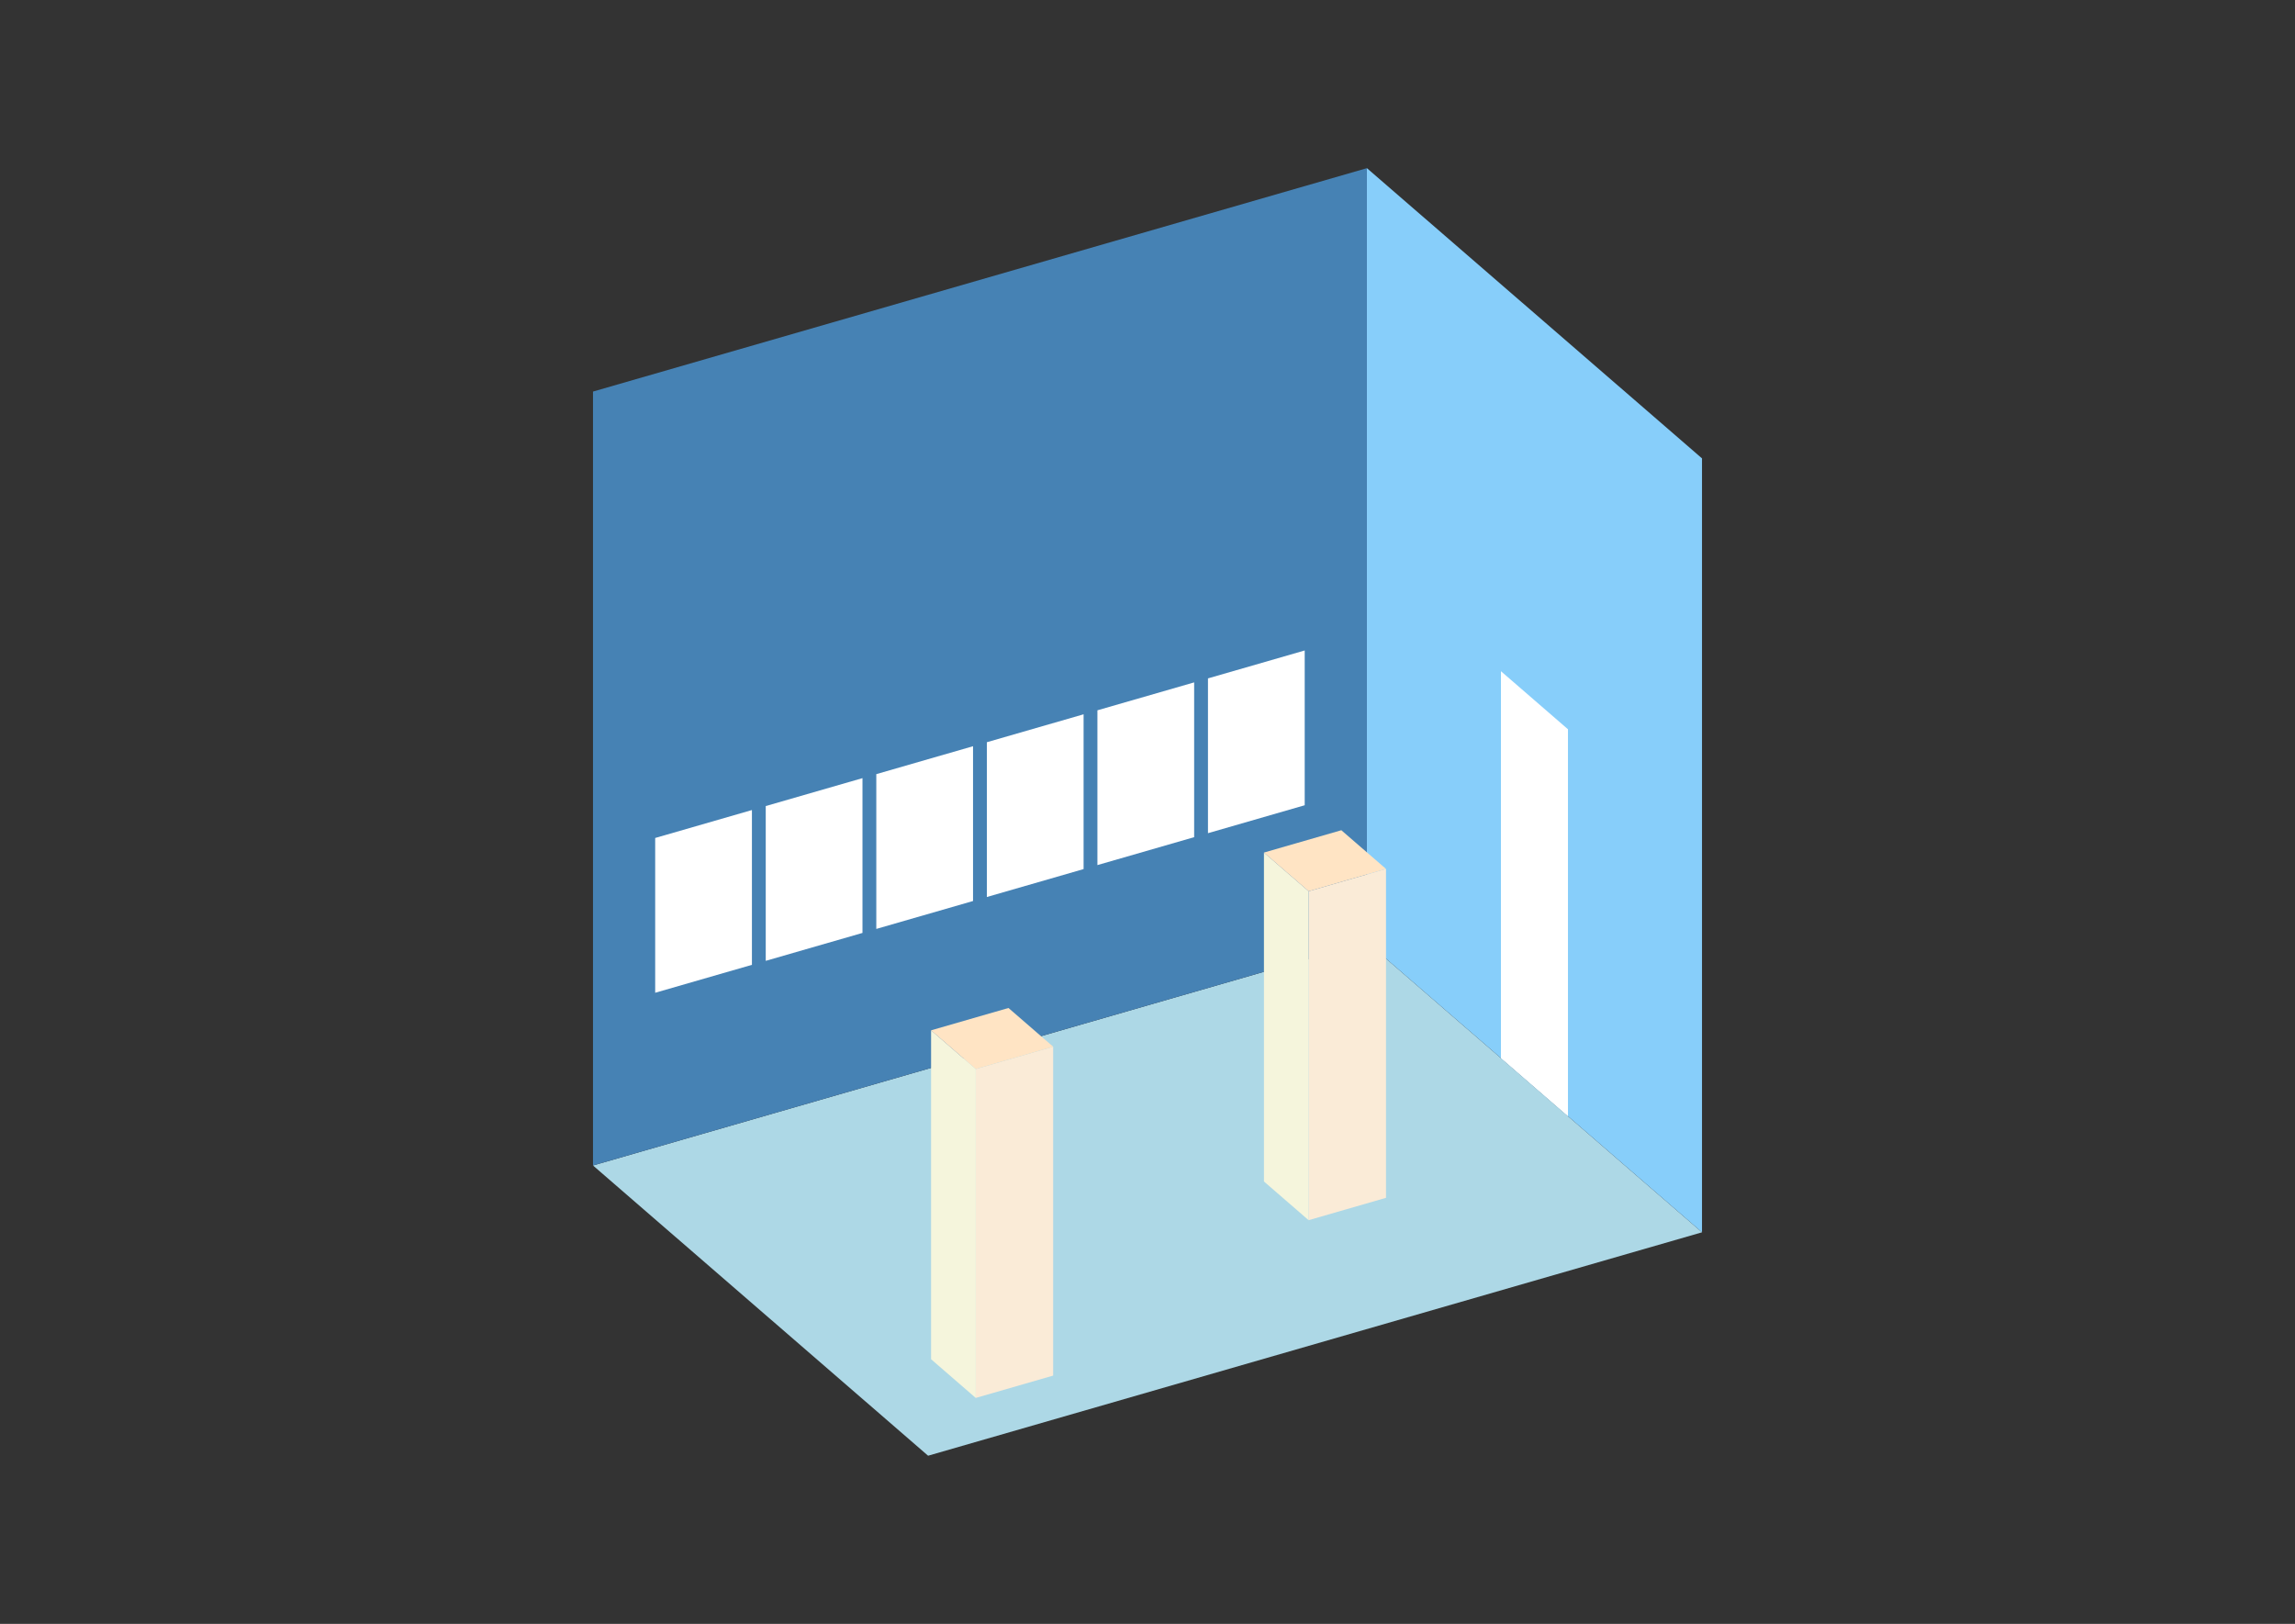 <?xml version="1.0" encoding="UTF-8"?>
<svg
  xmlns="http://www.w3.org/2000/svg"
  width="848"
  height="600"
  style="background-color:white"
>
  <rect width="100%" height="100%" fill="#333333" stroke="none"/>
  <polygon fill="lightblue" points="342.933,537.868 219.111,430.635 505.067,348.087 628.889,455.32" />
  <polygon fill="steelblue" points="219.111,430.635 219.111,144.68 505.067,62.132 505.067,348.087" />
  <polygon fill="lightskyblue" points="628.889,455.32 628.889,169.365 505.067,62.132 505.067,348.087" />
  <polygon fill="white" points="579.36,412.427 579.36,269.449 554.595,248.003 554.595,390.98" />
  <polygon fill="white" points="242.09,366.811 242.09,309.62 277.834,299.301 277.834,356.492" />
  <polygon fill="white" points="282.941,355.018 282.941,297.827 318.685,287.509 318.685,344.7" />
  <polygon fill="white" points="323.791,343.226 323.791,286.034 359.536,275.716 359.536,332.907" />
  <polygon fill="white" points="364.642,331.433 364.642,274.242 400.386,263.923 400.386,321.114" />
  <polygon fill="white" points="405.493,319.64 405.493,262.449 441.237,252.131 441.237,309.322" />
  <polygon fill="white" points="446.344,307.848 446.344,250.657 482.088,240.338 482.088,297.529" />
  <polygon fill="antiquewhite" points="483.535,450.838 483.535,329.307 512.13,321.052 512.13,442.583" />
  <polygon fill="beige" points="483.535,450.838 483.535,329.307 467.025,315.009 467.025,436.54" />
  <polygon fill="bisque" points="483.535,329.307 467.025,315.009 495.621,306.754 512.13,321.052" />
  <polygon fill="antiquewhite" points="360.545,516.517 360.545,394.986 389.14,386.732 389.14,508.263" />
  <polygon fill="beige" points="360.545,516.517 360.545,394.986 344.035,380.689 344.035,502.22" />
  <polygon fill="bisque" points="360.545,394.986 344.035,380.689 372.63,372.434 389.14,386.732" />
</svg>
